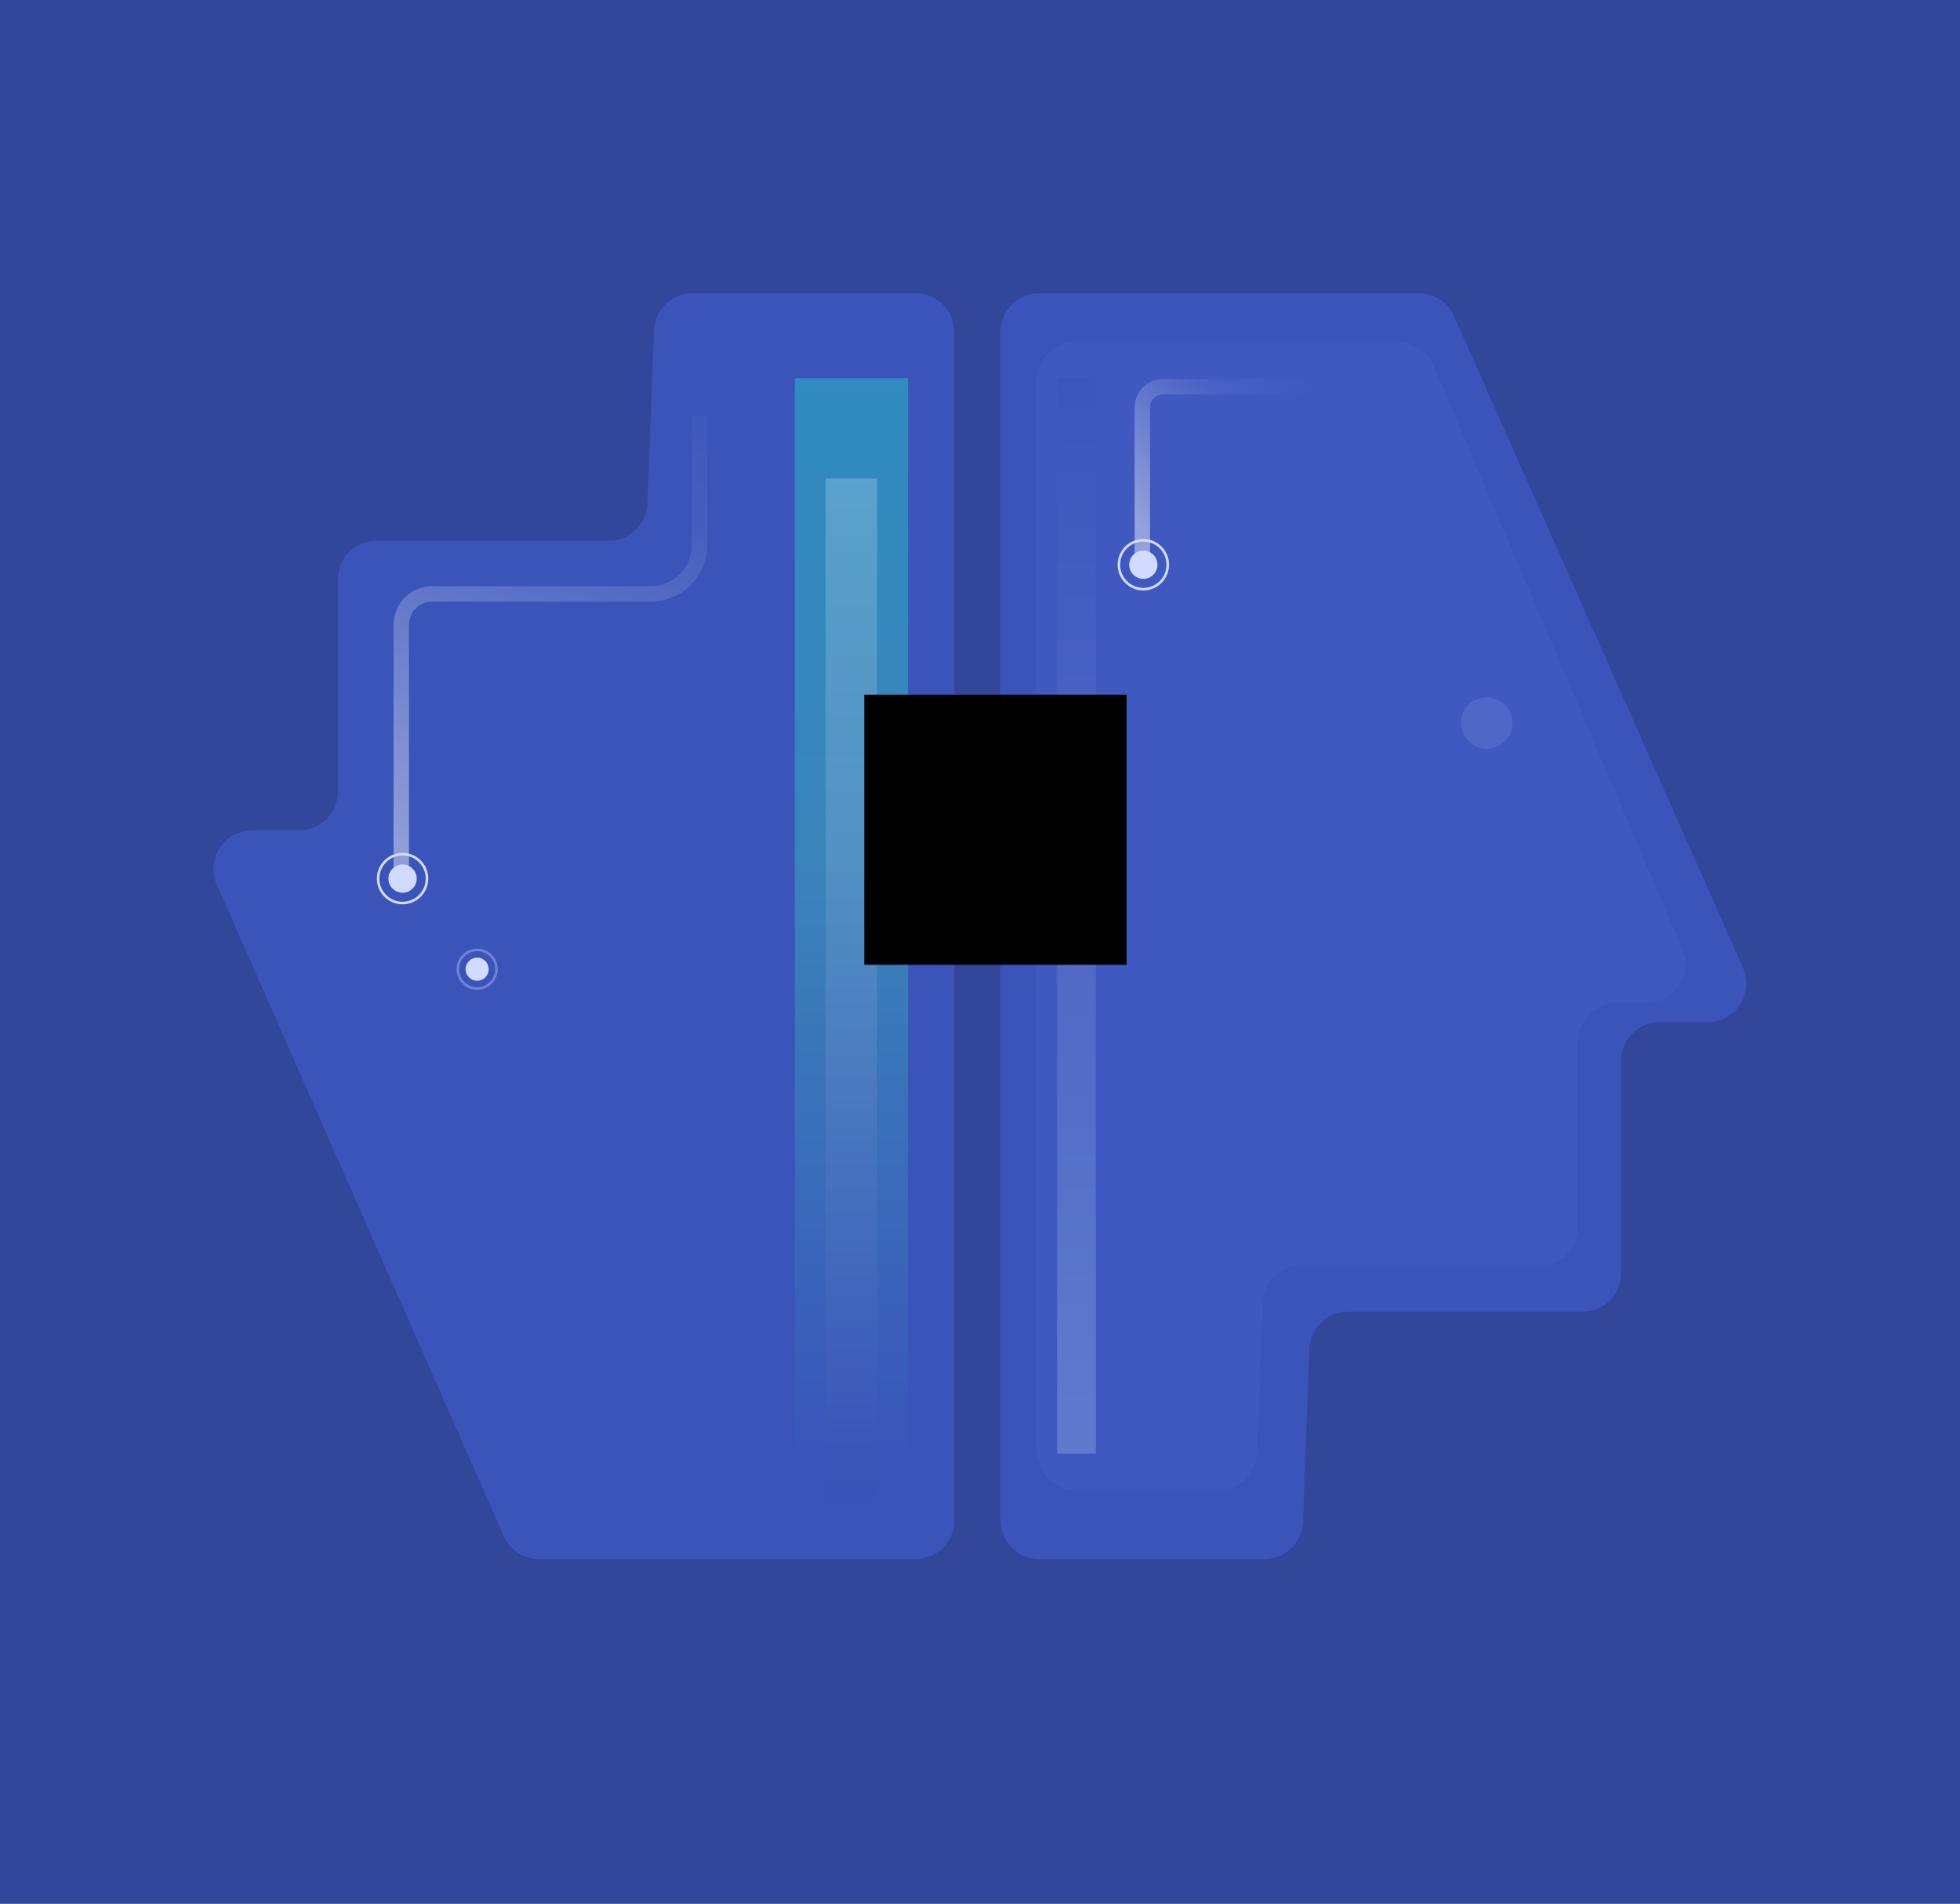 <?xml version="1.0" encoding="UTF-8"?>
<svg width="762px" height="740px" viewBox="0 0 762 740" version="1.1" xmlns="http://www.w3.org/2000/svg" xmlns:xlink="http://www.w3.org/1999/xlink">
	<title>
		icon/fengmiantu
	</title>
	<defs>
		<rect id="path-1" x="0" y="0" width="762" height="740">
		</rect>
		<linearGradient x1="50%" y1="0%" x2="50%" y2="100%" id="linearGradient-3">
			<stop stop-color="#2E92C1" offset="0%">
			</stop>
			<stop stop-color="#3A8BBA" offset="44.563%">
			</stop>
			<stop stop-color="#3A54BA" offset="100%">
			</stop>
		</linearGradient>
		<linearGradient x1="50%" y1="0%" x2="50%" y2="100%" id="linearGradient-4">
			<stop stop-color="#D0EFF8" offset="0%">
			</stop>
			<stop stop-color="#364EB0" offset="100%">
			</stop>
		</linearGradient>
		<linearGradient x1="50%" y1="0%" x2="50%" y2="100%" id="linearGradient-5">
			<stop stop-color="#E5F9FF" offset="0%">
			</stop>
			<stop stop-color="#364EB0" offset="100%">
			</stop>
		</linearGradient>
		<filter x="-3.6%" y="-35.6%" width="107.3%" height="171.2%" filterUnits="objectBoundingBox" id="filter-6">
			<feGaussianBlur stdDeviation="5" in="SourceGraphic">
			</feGaussianBlur>
		</filter>
		<rect x="255" y="150" width="102" height="105" id="rect-7">
		</rect>
		<filter x="-26.5%" y="-25.7%" width="164.7%" height="162.9%" filterUnits="objectBoundingBox" id="filter-8">
			<feOffset dx="6" dy="6" in="SourceAlpha" result="shadowOffsetOuter1">
			</feOffset>
			<feGaussianBlur stdDeviation="10" in="shadowOffsetOuter1" result="shadowBlurOuter1">
			</feGaussianBlur>
			<feColorMatrix values="0 0 0 0 0.116   0 0 0 0 0.193   0 0 0 0 0.496  0 0 0 0.257 0" type="matrix" in="shadowBlurOuter1">
			</feColorMatrix>
		</filter>
		<linearGradient x1="57.157%" y1="-32.116%" x2="26.654%" y2="100%" id="linearGradient-9">
			<stop stop-color="#FFFFFF" stop-opacity="0" offset="0%">
			</stop>
			<stop stop-color="#FFFFFF" stop-opacity="0.057" offset="33.622%">
			</stop>
			<stop stop-color="#FFFFFF" stop-opacity="0.437" offset="100%">
			</stop>
		</linearGradient>
		<linearGradient x1="67.082%" y1="22.319%" x2="-5.724%" y2="66.855%" id="linearGradient-10">
			<stop stop-color="#FFFFFF" stop-opacity="0" offset="0%">
			</stop>
			<stop stop-color="#FFFFFF" stop-opacity="0.057" offset="33.622%">
			</stop>
			<stop stop-color="#FFFFFF" stop-opacity="0.437" offset="100%">
			</stop>
		</linearGradient>
		<linearGradient x1="50.002%" y1="-32.116%" x2="49.994%" y2="100%" id="linearGradient-11">
			<stop stop-color="#FFFFFF" stop-opacity="0" offset="0%">
			</stop>
			<stop stop-color="#FFFFFF" stop-opacity="0.057" offset="33.622%">
			</stop>
			<stop stop-color="#FFFFFF" stop-opacity="0.437" offset="100%">
			</stop>
		</linearGradient>
	</defs>
	<g id="icon/fengmiantu" stroke="none" stroke-width="1" fill="none" fill-rule="evenodd">
		<g id="编组-8">
			<g id="矩形">
				<mask id="mask-2" fill="white">
					<use xlink:href="#path-1">
					</use>
				</mask>
				<use id="蒙版" fill="#32479A" xlink:href="#path-1">
				</use>
			</g>
			<g id="编组-3" transform="translate(75, 114)">
				<path d="M329,0 L476.61,0 C482.542,6.86655503e-16 487.917,3.496 490.322,8.919 L602.65,262.188 C606.009,269.761 602.592,278.623 595.02,281.981 C593.105,282.831 591.033,283.269 588.938,283.269 L570.28,283.269 C561.995,283.269 555.28,289.985 555.28,298.269 L555.28,380.85 C555.28,389.134 548.564,395.85 540.28,395.85 L449.081,395.85 C441.018,395.85 434.398,402.224 434.091,410.28 L431.535,477.57 C431.229,485.626 424.608,492 416.546,492 L329,492 C320.716,492 314,485.284 314,477 L314,15 C314,6.716 320.716,-2.03091774e-15 329,0 Z" id="矩形" fill="#3A54BA">
				</path>
				<path d="M343,19 L468.48,19 C474.488,19 479.917,22.585 482.276,28.111 L579.083,254.896 C582.336,262.515 578.796,271.328 571.176,274.581 C569.315,275.375 567.312,275.785 565.287,275.785 L553.512,275.785 C545.228,275.785 538.512,282.501 538.512,290.785 L538.512,362.84 C538.512,371.124 531.797,377.84 523.512,377.84 L430.876,377.84 C422.805,377.84 416.181,384.226 415.886,392.291 L413.755,450.548 C413.46,458.614 406.836,465 398.765,465 L343,465 C334.716,465 328,458.284 328,450 L328,34 C328,25.716 334.716,19 343,19 Z" id="矩形" fill="#455FC8" opacity="0.5">
				</path>
				<path d="M15,0 L161.426,0 C167.372,-6.32463741e-15 172.756,3.512 175.153,8.953 L286.728,262.222 C290.068,269.803 286.629,278.657 279.048,281.996 C277.143,282.836 275.083,283.269 273.001,283.269 L254.66,283.269 C246.376,283.269 239.66,289.985 239.66,298.269 L239.66,380.85 C239.66,389.134 232.944,395.85 224.66,395.85 L134.275,395.85 C126.211,395.85 119.589,402.226 119.285,410.284 L116.746,477.566 C116.442,485.624 109.821,492 101.757,492 L15,492 C6.716,492 -4.31453989e-15,485.284 0,477 L0,15 C-1.01453063e-15,6.716 6.716,1.52179594e-15 15,0 Z" id="矩形备份" fill="#3A54BA" transform="translate(148, 246) scale(-1, -1) translate(-148, -246) ">
				</path>
				<rect id="矩形" fill="url(#linearGradient-3)" opacity="0.875" x="234" y="33" width="44" height="421">
				</rect>
				<g id="编组-6" transform="translate(343.5, 242) scale(1, -1) translate(-343.5, -242) translate(336, 33)" fill="url(#linearGradient-4)" opacity="0.226">
					<rect id="矩形备份-5" x="0" y="0" width="15" height="418">
					</rect>
				</g>
				<rect id="矩形备份-3" fill="url(#linearGradient-5)" opacity="0.226" x="246" y="72" width="20" height="398">
				</rect>
				<circle id="椭圆形" fill="#FFFFFF" opacity="0.083" cx="503" cy="167" r="10">
				</circle>
				<g id="位图备份">
					<use fill="black" fill-opacity="1" filter="url(#filter-8)" xlink:href="#rect-7">
					</use>
				</g>
			</g>

      <!-- 左上线路 -->
			<path d="M271.98,161.5 L271.98,211.841 C271.98,222.335 263.473,230.841 252.98,230.841 L168,230.841 C161.373,230.841 156,236.214 156,242.841 L156,340.683 L156,340.683" id="路径-2" stroke="url(#linearGradient-9)" stroke-width="6">
			</path>
      <!-- 右上线路 -->
			<path d="M568,198.196 L546.915,157.832 C544.501,153.211 539.72,150.314 534.506,150.314 L452.104,150.314 C447.686,150.314 444.104,153.896 444.104,158.314 L444.104,222.249 L444.104,222.249" id="路径-2备份-2" stroke="url(#linearGradient-10)" stroke-width="6">
			</path>
			<!-- 左上圆圈 -->
			<g id="编组-5" transform="translate(147, 332)">
				<circle id="椭圆形" fill="#D1DAFF" cx="9.5" cy="9.5" r="5.5">
				</circle>
				<circle id="椭圆形" stroke="#D1DAFF" cx="9.5" cy="9.5" r="9.5">
				</circle>
			</g>
			<!-- 右上 -->
			<g id="编组-5备份" transform="translate(435, 210)">
				<circle id="椭圆形" fill="#D1DAFF" cx="9.5" cy="9.5" r="5.5">
				</circle>
				<circle id="椭圆形" stroke="#D1DAFF" cx="9.5" cy="9.5" r="9.5">
				</circle>
			</g>

      <!-- 右下 -->
			<g id="编组-7" transform="translate(178, 369.21)">
				<circle id="椭圆形备份-2" stroke="#D1DAFF" opacity="0.352" cx="7.5" cy="7.5" r="7.5">
				</circle>
				<circle id="椭圆形备份" fill="#D1DAFF" cx="7.5" cy="7.5" r="4.5">
				</circle>
			</g>
			<line x1="186" y1="280" x2="186" y2="376.686" id="路径-2备份" stroke="url(#linearGradient-11)" stroke-width="6">
			</line>
		</g>
	</g>
</svg>
